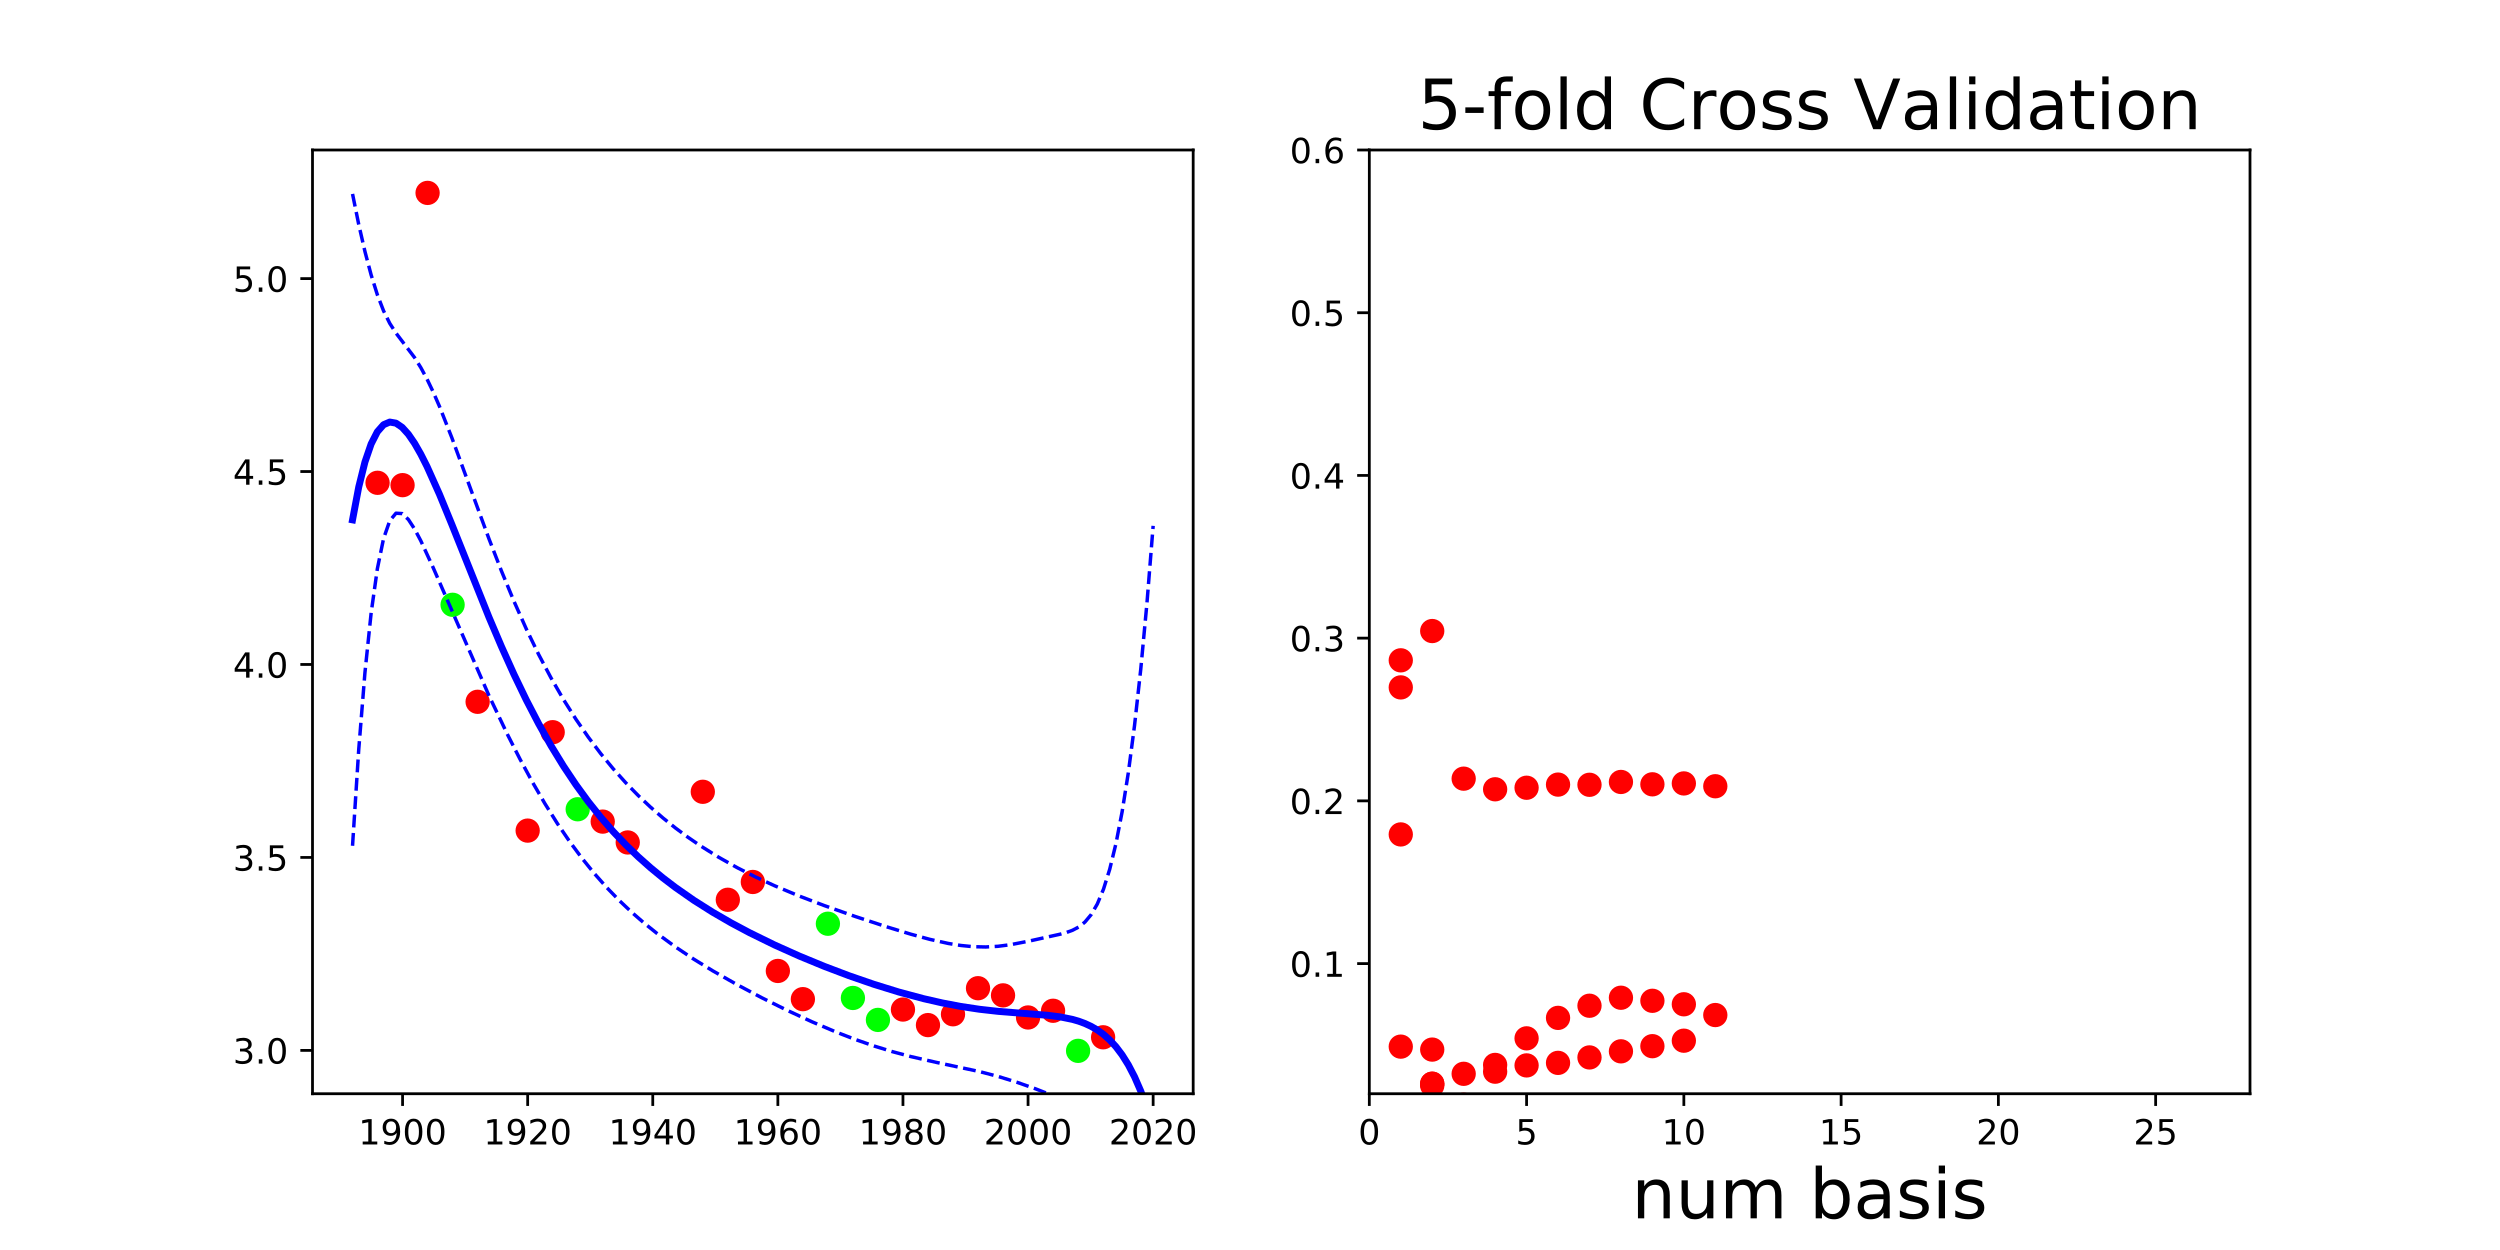 <?xml version="1.0" encoding="utf-8" standalone="no"?>
<!DOCTYPE svg PUBLIC "-//W3C//DTD SVG 1.1//EN"
  "http://www.w3.org/Graphics/SVG/1.1/DTD/svg11.dtd">
<!-- Created with matplotlib (http://matplotlib.org/) -->
<svg height="360pt" version="1.1" viewBox="0 0 720 360" width="720pt" xmlns="http://www.w3.org/2000/svg" xmlns:xlink="http://www.w3.org/1999/xlink">
 <defs>
  <style type="text/css">
*{stroke-linecap:butt;stroke-linejoin:round;}
  </style>
 </defs>
 <g id="figure_1">
  <g id="patch_1">
   <path d="M 0 360 
L 720 360 
L 720 0 
L 0 0 
z
" style="fill:none;"/>
  </g>
  <g id="axes_1">
   <g id="patch_2">
    <path d="M 90 315 
L 343.636 315 
L 343.636 43.2 
L 90 43.2 
z
" style="fill:none;"/>
   </g>
   <g id="matplotlib.axis_1">
    <g id="xtick_1">
     <g id="line2d_1">
      <defs>
       <path d="M 0 0 
L 0 3.5 
" id="m5410f0fa62" style="stroke:#000000;stroke-width:0.8;"/>
      </defs>
      <g>
       <use style="stroke:#000000;stroke-width:0.8;" x="115.94" xlink:href="#m5410f0fa62" y="315"/>
      </g>
     </g>
     <g id="text_1">
      <!-- 1900 -->
      <defs>
       <path d="M 12.406 8.297 
L 28.516 8.297 
L 28.516 63.922 
L 10.984 60.406 
L 10.984 69.391 
L 28.422 72.906 
L 38.281 72.906 
L 38.281 8.297 
L 54.391 8.297 
L 54.391 0 
L 12.406 0 
z
" id="DejaVuSans-31"/>
       <path d="M 10.984 1.516 
L 10.984 10.5 
Q 14.703 8.734 18.5 7.812 
Q 22.312 6.891 25.984 6.891 
Q 35.75 6.891 40.891 13.453 
Q 46.047 20.016 46.781 33.406 
Q 43.953 29.203 39.594 26.953 
Q 35.25 24.703 29.984 24.703 
Q 19.047 24.703 12.672 31.312 
Q 6.297 37.938 6.297 49.422 
Q 6.297 60.641 12.938 67.422 
Q 19.578 74.219 30.609 74.219 
Q 43.266 74.219 49.922 64.516 
Q 56.594 54.828 56.594 36.375 
Q 56.594 19.141 48.406 8.859 
Q 40.234 -1.422 26.422 -1.422 
Q 22.703 -1.422 18.891 -0.688 
Q 15.094 0.047 10.984 1.516 
z
M 30.609 32.422 
Q 37.25 32.422 41.125 36.953 
Q 45.016 41.5 45.016 49.422 
Q 45.016 57.281 41.125 61.844 
Q 37.25 66.406 30.609 66.406 
Q 23.969 66.406 20.094 61.844 
Q 16.219 57.281 16.219 49.422 
Q 16.219 41.5 20.094 36.953 
Q 23.969 32.422 30.609 32.422 
z
" id="DejaVuSans-39"/>
       <path d="M 31.781 66.406 
Q 24.172 66.406 20.328 58.906 
Q 16.5 51.422 16.5 36.375 
Q 16.5 21.391 20.328 13.891 
Q 24.172 6.391 31.781 6.391 
Q 39.453 6.391 43.281 13.891 
Q 47.125 21.391 47.125 36.375 
Q 47.125 51.422 43.281 58.906 
Q 39.453 66.406 31.781 66.406 
z
M 31.781 74.219 
Q 44.047 74.219 50.516 64.516 
Q 56.984 54.828 56.984 36.375 
Q 56.984 17.969 50.516 8.266 
Q 44.047 -1.422 31.781 -1.422 
Q 19.531 -1.422 13.062 8.266 
Q 6.594 17.969 6.594 36.375 
Q 6.594 54.828 13.062 64.516 
Q 19.531 74.219 31.781 74.219 
z
" id="DejaVuSans-30"/>
      </defs>
      <g transform="translate(103.215 329.598)scale(0.1 -0.1)">
       <use xlink:href="#DejaVuSans-31"/>
       <use x="63.623" xlink:href="#DejaVuSans-39"/>
       <use x="127.246" xlink:href="#DejaVuSans-30"/>
       <use x="190.869" xlink:href="#DejaVuSans-30"/>
      </g>
     </g>
    </g>
    <g id="xtick_2">
     <g id="line2d_2">
      <g>
       <use style="stroke:#000000;stroke-width:0.8;" x="151.968" xlink:href="#m5410f0fa62" y="315"/>
      </g>
     </g>
     <g id="text_2">
      <!-- 1920 -->
      <defs>
       <path d="M 19.188 8.297 
L 53.609 8.297 
L 53.609 0 
L 7.328 0 
L 7.328 8.297 
Q 12.938 14.109 22.625 23.891 
Q 32.328 33.688 34.812 36.531 
Q 39.547 41.844 41.422 45.531 
Q 43.312 49.219 43.312 52.781 
Q 43.312 58.594 39.234 62.25 
Q 35.156 65.922 28.609 65.922 
Q 23.969 65.922 18.812 64.312 
Q 13.672 62.703 7.812 59.422 
L 7.812 69.391 
Q 13.766 71.781 18.938 73 
Q 24.125 74.219 28.422 74.219 
Q 39.75 74.219 46.484 68.547 
Q 53.219 62.891 53.219 53.422 
Q 53.219 48.922 51.531 44.891 
Q 49.859 40.875 45.406 35.406 
Q 44.188 33.984 37.641 27.219 
Q 31.109 20.453 19.188 8.297 
z
" id="DejaVuSans-32"/>
      </defs>
      <g transform="translate(139.243 329.598)scale(0.1 -0.1)">
       <use xlink:href="#DejaVuSans-31"/>
       <use x="63.623" xlink:href="#DejaVuSans-39"/>
       <use x="127.246" xlink:href="#DejaVuSans-32"/>
       <use x="190.869" xlink:href="#DejaVuSans-30"/>
      </g>
     </g>
    </g>
    <g id="xtick_3">
     <g id="line2d_3">
      <g>
       <use style="stroke:#000000;stroke-width:0.8;" x="187.996" xlink:href="#m5410f0fa62" y="315"/>
      </g>
     </g>
     <g id="text_3">
      <!-- 1940 -->
      <defs>
       <path d="M 37.797 64.312 
L 12.891 25.391 
L 37.797 25.391 
z
M 35.203 72.906 
L 47.609 72.906 
L 47.609 25.391 
L 58.016 25.391 
L 58.016 17.188 
L 47.609 17.188 
L 47.609 0 
L 37.797 0 
L 37.797 17.188 
L 4.891 17.188 
L 4.891 26.703 
z
" id="DejaVuSans-34"/>
      </defs>
      <g transform="translate(175.271 329.598)scale(0.1 -0.1)">
       <use xlink:href="#DejaVuSans-31"/>
       <use x="63.623" xlink:href="#DejaVuSans-39"/>
       <use x="127.246" xlink:href="#DejaVuSans-34"/>
       <use x="190.869" xlink:href="#DejaVuSans-30"/>
      </g>
     </g>
    </g>
    <g id="xtick_4">
     <g id="line2d_4">
      <g>
       <use style="stroke:#000000;stroke-width:0.8;" x="224.024" xlink:href="#m5410f0fa62" y="315"/>
      </g>
     </g>
     <g id="text_4">
      <!-- 1960 -->
      <defs>
       <path d="M 33.016 40.375 
Q 26.375 40.375 22.484 35.828 
Q 18.609 31.297 18.609 23.391 
Q 18.609 15.531 22.484 10.953 
Q 26.375 6.391 33.016 6.391 
Q 39.656 6.391 43.531 10.953 
Q 47.406 15.531 47.406 23.391 
Q 47.406 31.297 43.531 35.828 
Q 39.656 40.375 33.016 40.375 
z
M 52.594 71.297 
L 52.594 62.312 
Q 48.875 64.062 45.094 64.984 
Q 41.312 65.922 37.594 65.922 
Q 27.828 65.922 22.672 59.328 
Q 17.531 52.734 16.797 39.406 
Q 19.672 43.656 24.016 45.922 
Q 28.375 48.188 33.594 48.188 
Q 44.578 48.188 50.953 41.516 
Q 57.328 34.859 57.328 23.391 
Q 57.328 12.156 50.688 5.359 
Q 44.047 -1.422 33.016 -1.422 
Q 20.359 -1.422 13.672 8.266 
Q 6.984 17.969 6.984 36.375 
Q 6.984 53.656 15.188 63.938 
Q 23.391 74.219 37.203 74.219 
Q 40.922 74.219 44.703 73.484 
Q 48.484 72.75 52.594 71.297 
z
" id="DejaVuSans-36"/>
      </defs>
      <g transform="translate(211.299 329.598)scale(0.1 -0.1)">
       <use xlink:href="#DejaVuSans-31"/>
       <use x="63.623" xlink:href="#DejaVuSans-39"/>
       <use x="127.246" xlink:href="#DejaVuSans-36"/>
       <use x="190.869" xlink:href="#DejaVuSans-30"/>
      </g>
     </g>
    </g>
    <g id="xtick_5">
     <g id="line2d_5">
      <g>
       <use style="stroke:#000000;stroke-width:0.8;" x="260.052" xlink:href="#m5410f0fa62" y="315"/>
      </g>
     </g>
     <g id="text_5">
      <!-- 1980 -->
      <defs>
       <path d="M 31.781 34.625 
Q 24.75 34.625 20.719 30.859 
Q 16.703 27.094 16.703 20.516 
Q 16.703 13.922 20.719 10.156 
Q 24.75 6.391 31.781 6.391 
Q 38.812 6.391 42.859 10.172 
Q 46.922 13.969 46.922 20.516 
Q 46.922 27.094 42.891 30.859 
Q 38.875 34.625 31.781 34.625 
z
M 21.922 38.812 
Q 15.578 40.375 12.031 44.719 
Q 8.5 49.078 8.5 55.328 
Q 8.5 64.062 14.719 69.141 
Q 20.953 74.219 31.781 74.219 
Q 42.672 74.219 48.875 69.141 
Q 55.078 64.062 55.078 55.328 
Q 55.078 49.078 51.531 44.719 
Q 48 40.375 41.703 38.812 
Q 48.828 37.156 52.797 32.312 
Q 56.781 27.484 56.781 20.516 
Q 56.781 9.906 50.312 4.234 
Q 43.844 -1.422 31.781 -1.422 
Q 19.734 -1.422 13.25 4.234 
Q 6.781 9.906 6.781 20.516 
Q 6.781 27.484 10.781 32.312 
Q 14.797 37.156 21.922 38.812 
z
M 18.312 54.391 
Q 18.312 48.734 21.844 45.562 
Q 25.391 42.391 31.781 42.391 
Q 38.141 42.391 41.719 45.562 
Q 45.312 48.734 45.312 54.391 
Q 45.312 60.062 41.719 63.234 
Q 38.141 66.406 31.781 66.406 
Q 25.391 66.406 21.844 63.234 
Q 18.312 60.062 18.312 54.391 
z
" id="DejaVuSans-38"/>
      </defs>
      <g transform="translate(247.327 329.598)scale(0.1 -0.1)">
       <use xlink:href="#DejaVuSans-31"/>
       <use x="63.623" xlink:href="#DejaVuSans-39"/>
       <use x="127.246" xlink:href="#DejaVuSans-38"/>
       <use x="190.869" xlink:href="#DejaVuSans-30"/>
      </g>
     </g>
    </g>
    <g id="xtick_6">
     <g id="line2d_6">
      <g>
       <use style="stroke:#000000;stroke-width:0.8;" x="296.08" xlink:href="#m5410f0fa62" y="315"/>
      </g>
     </g>
     <g id="text_6">
      <!-- 2000 -->
      <g transform="translate(283.355 329.598)scale(0.1 -0.1)">
       <use xlink:href="#DejaVuSans-32"/>
       <use x="63.623" xlink:href="#DejaVuSans-30"/>
       <use x="127.246" xlink:href="#DejaVuSans-30"/>
       <use x="190.869" xlink:href="#DejaVuSans-30"/>
      </g>
     </g>
    </g>
    <g id="xtick_7">
     <g id="line2d_7">
      <g>
       <use style="stroke:#000000;stroke-width:0.8;" x="332.107" xlink:href="#m5410f0fa62" y="315"/>
      </g>
     </g>
     <g id="text_7">
      <!-- 2020 -->
      <g transform="translate(319.382 329.598)scale(0.1 -0.1)">
       <use xlink:href="#DejaVuSans-32"/>
       <use x="63.623" xlink:href="#DejaVuSans-30"/>
       <use x="127.246" xlink:href="#DejaVuSans-32"/>
       <use x="190.869" xlink:href="#DejaVuSans-30"/>
      </g>
     </g>
    </g>
   </g>
   <g id="matplotlib.axis_2">
    <g id="ytick_1">
     <g id="line2d_8">
      <defs>
       <path d="M 0 0 
L -3.5 0 
" id="m8200436d88" style="stroke:#000000;stroke-width:0.8;"/>
      </defs>
      <g>
       <use style="stroke:#000000;stroke-width:0.8;" x="90" xlink:href="#m8200436d88" y="302.509"/>
      </g>
     </g>
     <g id="text_8">
      <!-- 3.0 -->
      <defs>
       <path d="M 40.578 39.312 
Q 47.656 37.797 51.625 33 
Q 55.609 28.219 55.609 21.188 
Q 55.609 10.406 48.188 4.484 
Q 40.766 -1.422 27.094 -1.422 
Q 22.516 -1.422 17.656 -0.516 
Q 12.797 0.391 7.625 2.203 
L 7.625 11.719 
Q 11.719 9.328 16.594 8.109 
Q 21.484 6.891 26.812 6.891 
Q 36.078 6.891 40.938 10.547 
Q 45.797 14.203 45.797 21.188 
Q 45.797 27.641 41.281 31.266 
Q 36.766 34.906 28.719 34.906 
L 20.219 34.906 
L 20.219 43.016 
L 29.109 43.016 
Q 36.375 43.016 40.234 45.922 
Q 44.094 48.828 44.094 54.297 
Q 44.094 59.906 40.109 62.906 
Q 36.141 65.922 28.719 65.922 
Q 24.656 65.922 20.016 65.031 
Q 15.375 64.156 9.812 62.312 
L 9.812 71.094 
Q 15.438 72.656 20.344 73.438 
Q 25.25 74.219 29.594 74.219 
Q 40.828 74.219 47.359 69.109 
Q 53.906 64.016 53.906 55.328 
Q 53.906 49.266 50.438 45.094 
Q 46.969 40.922 40.578 39.312 
z
" id="DejaVuSans-33"/>
       <path d="M 10.688 12.406 
L 21 12.406 
L 21 0 
L 10.688 0 
z
" id="DejaVuSans-2e"/>
      </defs>
      <g transform="translate(67.097 306.309)scale(0.1 -0.1)">
       <use xlink:href="#DejaVuSans-33"/>
       <use x="63.623" xlink:href="#DejaVuSans-2e"/>
       <use x="95.41" xlink:href="#DejaVuSans-30"/>
      </g>
     </g>
    </g>
    <g id="ytick_2">
     <g id="line2d_9">
      <g>
       <use style="stroke:#000000;stroke-width:0.8;" x="90" xlink:href="#m8200436d88" y="246.941"/>
      </g>
     </g>
     <g id="text_9">
      <!-- 3.5 -->
      <defs>
       <path d="M 10.797 72.906 
L 49.516 72.906 
L 49.516 64.594 
L 19.828 64.594 
L 19.828 46.734 
Q 21.969 47.469 24.109 47.828 
Q 26.266 48.188 28.422 48.188 
Q 40.625 48.188 47.75 41.5 
Q 54.891 34.812 54.891 23.391 
Q 54.891 11.625 47.562 5.094 
Q 40.234 -1.422 26.906 -1.422 
Q 22.312 -1.422 17.547 -0.641 
Q 12.797 0.141 7.719 1.703 
L 7.719 11.625 
Q 12.109 9.234 16.797 8.062 
Q 21.484 6.891 26.703 6.891 
Q 35.156 6.891 40.078 11.328 
Q 45.016 15.766 45.016 23.391 
Q 45.016 31 40.078 35.438 
Q 35.156 39.891 26.703 39.891 
Q 22.75 39.891 18.812 39.016 
Q 14.891 38.141 10.797 36.281 
z
" id="DejaVuSans-35"/>
      </defs>
      <g transform="translate(67.097 250.74)scale(0.1 -0.1)">
       <use xlink:href="#DejaVuSans-33"/>
       <use x="63.623" xlink:href="#DejaVuSans-2e"/>
       <use x="95.41" xlink:href="#DejaVuSans-35"/>
      </g>
     </g>
    </g>
    <g id="ytick_3">
     <g id="line2d_10">
      <g>
       <use style="stroke:#000000;stroke-width:0.8;" x="90" xlink:href="#m8200436d88" y="191.373"/>
      </g>
     </g>
     <g id="text_10">
      <!-- 4.0 -->
      <g transform="translate(67.097 195.172)scale(0.1 -0.1)">
       <use xlink:href="#DejaVuSans-34"/>
       <use x="63.623" xlink:href="#DejaVuSans-2e"/>
       <use x="95.41" xlink:href="#DejaVuSans-30"/>
      </g>
     </g>
    </g>
    <g id="ytick_4">
     <g id="line2d_11">
      <g>
       <use style="stroke:#000000;stroke-width:0.8;" x="90" xlink:href="#m8200436d88" y="135.804"/>
      </g>
     </g>
     <g id="text_11">
      <!-- 4.5 -->
      <g transform="translate(67.097 139.604)scale(0.1 -0.1)">
       <use xlink:href="#DejaVuSans-34"/>
       <use x="63.623" xlink:href="#DejaVuSans-2e"/>
       <use x="95.41" xlink:href="#DejaVuSans-35"/>
      </g>
     </g>
    </g>
    <g id="ytick_5">
     <g id="line2d_12">
      <g>
       <use style="stroke:#000000;stroke-width:0.8;" x="90" xlink:href="#m8200436d88" y="80.236"/>
      </g>
     </g>
     <g id="text_12">
      <!-- 5.0 -->
      <g transform="translate(67.097 84.035)scale(0.1 -0.1)">
       <use xlink:href="#DejaVuSans-35"/>
       <use x="63.623" xlink:href="#DejaVuSans-2e"/>
       <use x="95.41" xlink:href="#DejaVuSans-30"/>
      </g>
     </g>
    </g>
   </g>
   <g id="line2d_13">
    <defs>
     <path d="M 0 3 
C 0.796 3 1.559 2.684 2.121 2.121 
C 2.684 1.559 3 0.796 3 0 
C 3 -0.796 2.684 -1.559 2.121 -2.121 
C 1.559 -2.684 0.796 -3 0 -3 
C -0.796 -3 -1.559 -2.684 -2.121 -2.121 
C -2.684 -1.559 -3 -0.796 -3 0 
C -3 0.796 -2.684 1.559 -2.121 2.121 
C -1.559 2.684 -0.796 3 0 3 
z
" id="m5084a8c7c2" style="stroke:#ff0000;"/>
    </defs>
    <g clip-path="url(#p4ffc32f223)">
     <use style="fill:#ff0000;stroke:#ff0000;" x="216.818" xlink:href="#m5084a8c7c2" y="254.006"/>
     <use style="fill:#ff0000;stroke:#ff0000;" x="173.585" xlink:href="#m5084a8c7c2" y="236.623"/>
     <use style="fill:#ff0000;stroke:#ff0000;" x="159.174" xlink:href="#m5084a8c7c2" y="210.872"/>
     <use style="fill:#ff0000;stroke:#ff0000;" x="209.613" xlink:href="#m5084a8c7c2" y="259.134"/>
     <use style="fill:#ff0000;stroke:#ff0000;" x="281.668" xlink:href="#m5084a8c7c2" y="284.603"/>
     <use style="fill:#ff0000;stroke:#ff0000;" x="288.874" xlink:href="#m5084a8c7c2" y="286.667"/>
     <use style="fill:#ff0000;stroke:#ff0000;" x="296.08" xlink:href="#m5084a8c7c2" y="293.032"/>
     <use style="fill:#ff0000;stroke:#ff0000;" x="267.257" xlink:href="#m5084a8c7c2" y="295.227"/>
     <use style="fill:#ff0000;stroke:#ff0000;" x="108.735" xlink:href="#m5084a8c7c2" y="139.046"/>
     <use style="fill:#ff0000;stroke:#ff0000;" x="180.79" xlink:href="#m5084a8c7c2" y="242.628"/>
     <use style="fill:#ff0000;stroke:#ff0000;" x="260.052" xlink:href="#m5084a8c7c2" y="290.749"/>
     <use style="fill:#ff0000;stroke:#ff0000;" x="303.285" xlink:href="#m5084a8c7c2" y="291.1"/>
     <use style="fill:#ff0000;stroke:#ff0000;" x="274.463" xlink:href="#m5084a8c7c2" y="292.11"/>
     <use style="fill:#ff0000;stroke:#ff0000;" x="151.968" xlink:href="#m5084a8c7c2" y="239.216"/>
     <use style="fill:#ff0000;stroke:#ff0000;" x="317.696" xlink:href="#m5084a8c7c2" y="298.739"/>
     <use style="fill:#ff0000;stroke:#ff0000;" x="123.146" xlink:href="#m5084a8c7c2" y="55.555"/>
     <use style="fill:#ff0000;stroke:#ff0000;" x="115.94" xlink:href="#m5084a8c7c2" y="139.724"/>
     <use style="fill:#ff0000;stroke:#ff0000;" x="224.024" xlink:href="#m5084a8c7c2" y="279.634"/>
     <use style="fill:#ff0000;stroke:#ff0000;" x="137.557" xlink:href="#m5084a8c7c2" y="202.118"/>
     <use style="fill:#ff0000;stroke:#ff0000;" x="202.407" xlink:href="#m5084a8c7c2" y="228.036"/>
     <use style="fill:#ff0000;stroke:#ff0000;" x="231.229" xlink:href="#m5084a8c7c2" y="287.755"/>
    </g>
   </g>
   <g id="line2d_14">
    <defs>
     <path d="M 0 3 
C 0.796 3 1.559 2.684 2.121 2.121 
C 2.684 1.559 3 0.796 3 0 
C 3 -0.796 2.684 -1.559 2.121 -2.121 
C 1.559 -2.684 0.796 -3 0 -3 
C -0.796 -3 -1.559 -2.684 -2.121 -2.121 
C -2.684 -1.559 -3 -0.796 -3 0 
C -3 0.796 -2.684 1.559 -2.121 2.121 
C -1.559 2.684 -0.796 3 0 3 
z
" id="m849b17f2b6" style="stroke:#00ff00;"/>
    </defs>
    <g clip-path="url(#p4ffc32f223)">
     <use style="fill:#00ff00;stroke:#00ff00;" x="252.846" xlink:href="#m849b17f2b6" y="293.734"/>
     <use style="fill:#00ff00;stroke:#00ff00;" x="245.64" xlink:href="#m849b17f2b6" y="287.413"/>
     <use style="fill:#00ff00;stroke:#00ff00;" x="130.351" xlink:href="#m849b17f2b6" y="174.182"/>
     <use style="fill:#00ff00;stroke:#00ff00;" x="166.379" xlink:href="#m849b17f2b6" y="233.067"/>
     <use style="fill:#00ff00;stroke:#00ff00;" x="310.491" xlink:href="#m849b17f2b6" y="302.645"/>
     <use style="fill:#00ff00;stroke:#00ff00;" x="238.435" xlink:href="#m849b17f2b6" y="266.035"/>
    </g>
   </g>
   <g id="line2d_15">
    <path clip-path="url(#p4ffc32f223)" d="M 101.529 149.719 
L 103.316 140.256 
L 105.104 133.064 
L 106.891 127.848 
L 108.679 124.345 
L 110.466 122.316 
L 112.254 121.552 
L 114.041 121.864 
L 115.828 123.085 
L 117.616 125.067 
L 119.403 127.678 
L 121.191 130.804 
L 122.978 134.344 
L 126.553 142.32 
L 130.128 151.03 
L 140.852 177.829 
L 144.427 186.233 
L 148.002 194.171 
L 151.577 201.593 
L 155.152 208.478 
L 158.727 214.831 
L 162.302 220.668 
L 165.876 226.017 
L 169.451 230.913 
L 173.026 235.392 
L 176.601 239.492 
L 180.176 243.251 
L 183.751 246.704 
L 187.326 249.884 
L 190.9 252.823 
L 194.475 255.549 
L 199.838 259.292 
L 205.2 262.684 
L 210.562 265.786 
L 215.924 268.646 
L 223.074 272.149 
L 230.224 275.354 
L 237.374 278.303 
L 244.523 281.013 
L 251.673 283.482 
L 258.823 285.693 
L 265.973 287.612 
L 271.335 288.835 
L 276.697 289.855 
L 282.059 290.664 
L 287.422 291.269 
L 294.571 291.84 
L 301.721 292.403 
L 305.296 292.857 
L 308.871 293.584 
L 310.658 294.102 
L 312.446 294.76 
L 314.233 295.59 
L 316.021 296.627 
L 317.808 297.916 
L 319.595 299.505 
L 321.383 301.451 
L 323.17 303.817 
L 324.958 306.677 
L 326.745 310.113 
L 328.533 314.22 
L 330.32 319.102 
L 332.107 324.879 
L 332.107 324.879 
" style="fill:none;stroke:#0000ff;stroke-linecap:square;stroke-width:2;"/>
   </g>
   <g id="line2d_16">
    <path clip-path="url(#p4ffc32f223)" d="M 101.529 55.852 
L 103.316 64.657 
L 105.104 72.436 
L 106.891 79.191 
L 108.679 84.894 
L 110.466 89.524 
L 112.254 93.132 
L 114.041 95.924 
L 119.403 102.995 
L 121.191 105.862 
L 122.978 109.17 
L 124.766 112.904 
L 126.553 117.01 
L 130.128 126.06 
L 135.49 140.682 
L 140.852 155.253 
L 144.427 164.471 
L 148.002 173.122 
L 151.577 181.145 
L 155.152 188.53 
L 158.727 195.299 
L 162.302 201.491 
L 165.876 207.151 
L 169.451 212.328 
L 173.026 217.066 
L 176.601 221.408 
L 180.176 225.395 
L 183.751 229.059 
L 187.326 232.433 
L 190.9 235.544 
L 194.475 238.417 
L 198.05 241.073 
L 201.625 243.533 
L 206.987 246.893 
L 212.35 249.906 
L 217.712 252.623 
L 223.074 255.093 
L 230.224 258.077 
L 237.374 260.798 
L 246.311 263.945 
L 255.248 266.888 
L 262.398 269.068 
L 267.76 270.525 
L 273.122 271.716 
L 276.697 272.294 
L 280.272 272.645 
L 283.847 272.73 
L 287.422 272.534 
L 290.997 272.075 
L 296.359 271.035 
L 305.296 269.055 
L 307.083 268.569 
L 308.871 267.924 
L 310.658 266.984 
L 312.446 265.564 
L 314.233 263.436 
L 316.021 260.354 
L 317.808 256.07 
L 319.595 250.358 
L 321.383 243.003 
L 323.17 233.798 
L 324.958 222.525 
L 326.745 208.942 
L 328.533 192.779 
L 330.32 173.729 
L 332.107 151.443 
L 332.107 151.443 
" style="fill:none;stroke:#0000ff;stroke-dasharray:3.7,1.6;stroke-dashoffset:0;"/>
   </g>
   <g id="line2d_17">
    <path clip-path="url(#p4ffc32f223)" d="M 101.529 243.586 
L 103.316 215.856 
L 105.104 193.693 
L 106.891 176.506 
L 108.679 163.795 
L 110.466 155.109 
L 112.254 149.973 
L 114.041 147.804 
L 115.828 147.914 
L 117.616 149.619 
L 119.403 152.362 
L 121.191 155.746 
L 124.766 163.512 
L 140.852 200.405 
L 146.215 211.656 
L 149.79 218.683 
L 153.364 225.29 
L 156.939 231.452 
L 160.514 237.16 
L 164.089 242.418 
L 167.664 247.242 
L 171.239 251.656 
L 174.814 255.69 
L 178.388 259.38 
L 181.963 262.761 
L 185.538 265.871 
L 189.113 268.744 
L 194.475 272.681 
L 199.838 276.257 
L 205.2 279.554 
L 212.35 283.622 
L 219.499 287.404 
L 226.649 290.947 
L 233.799 294.253 
L 240.948 297.29 
L 246.311 299.361 
L 251.673 301.23 
L 257.035 302.881 
L 262.398 304.314 
L 269.547 305.941 
L 282.059 308.606 
L 287.422 310.004 
L 292.784 311.663 
L 298.146 313.545 
L 301.721 314.947 
L 303.509 315.741 
L 305.296 316.659 
L 307.083 317.784 
L 308.871 319.244 
L 310.658 321.221 
L 312.446 323.957 
L 314.233 327.743 
L 316.021 332.901 
L 317.808 339.762 
L 319.595 348.653 
L 321.524 361 
L 321.524 361 
" style="fill:none;stroke:#0000ff;stroke-dasharray:3.7,1.6;stroke-dashoffset:0;"/>
   </g>
   <g id="patch_3">
    <path d="M 90 315 
L 90 43.2 
" style="fill:none;stroke:#000000;stroke-linecap:square;stroke-linejoin:miter;stroke-width:0.8;"/>
   </g>
   <g id="patch_4">
    <path d="M 343.636 315 
L 343.636 43.2 
" style="fill:none;stroke:#000000;stroke-linecap:square;stroke-linejoin:miter;stroke-width:0.8;"/>
   </g>
   <g id="patch_5">
    <path d="M 90 315 
L 343.636 315 
" style="fill:none;stroke:#000000;stroke-linecap:square;stroke-linejoin:miter;stroke-width:0.8;"/>
   </g>
   <g id="patch_6">
    <path d="M 90 43.2 
L 343.636 43.2 
" style="fill:none;stroke:#000000;stroke-linecap:square;stroke-linejoin:miter;stroke-width:0.8;"/>
   </g>
  </g>
  <g id="axes_2">
   <g id="patch_7">
    <path d="M 394.364 315 
L 648 315 
L 648 43.2 
L 394.364 43.2 
z
" style="fill:none;"/>
   </g>
   <g id="matplotlib.axis_3">
    <g id="xtick_8">
     <g id="line2d_18">
      <g>
       <use style="stroke:#000000;stroke-width:0.8;" x="394.364" xlink:href="#m5410f0fa62" y="315"/>
      </g>
     </g>
     <g id="text_13">
      <!-- 0 -->
      <g transform="translate(391.182 329.598)scale(0.1 -0.1)">
       <use xlink:href="#DejaVuSans-30"/>
      </g>
     </g>
    </g>
    <g id="xtick_9">
     <g id="line2d_19">
      <g>
       <use style="stroke:#000000;stroke-width:0.8;" x="439.656" xlink:href="#m5410f0fa62" y="315"/>
      </g>
     </g>
     <g id="text_14">
      <!-- 5 -->
      <g transform="translate(436.475 329.598)scale(0.1 -0.1)">
       <use xlink:href="#DejaVuSans-35"/>
      </g>
     </g>
    </g>
    <g id="xtick_10">
     <g id="line2d_20">
      <g>
       <use style="stroke:#000000;stroke-width:0.8;" x="484.948" xlink:href="#m5410f0fa62" y="315"/>
      </g>
     </g>
     <g id="text_15">
      <!-- 10 -->
      <g transform="translate(478.586 329.598)scale(0.1 -0.1)">
       <use xlink:href="#DejaVuSans-31"/>
       <use x="63.623" xlink:href="#DejaVuSans-30"/>
      </g>
     </g>
    </g>
    <g id="xtick_11">
     <g id="line2d_21">
      <g>
       <use style="stroke:#000000;stroke-width:0.8;" x="530.24" xlink:href="#m5410f0fa62" y="315"/>
      </g>
     </g>
     <g id="text_16">
      <!-- 15 -->
      <g transform="translate(523.878 329.598)scale(0.1 -0.1)">
       <use xlink:href="#DejaVuSans-31"/>
       <use x="63.623" xlink:href="#DejaVuSans-35"/>
      </g>
     </g>
    </g>
    <g id="xtick_12">
     <g id="line2d_22">
      <g>
       <use style="stroke:#000000;stroke-width:0.8;" x="575.532" xlink:href="#m5410f0fa62" y="315"/>
      </g>
     </g>
     <g id="text_17">
      <!-- 20 -->
      <g transform="translate(569.17 329.598)scale(0.1 -0.1)">
       <use xlink:href="#DejaVuSans-32"/>
       <use x="63.623" xlink:href="#DejaVuSans-30"/>
      </g>
     </g>
    </g>
    <g id="xtick_13">
     <g id="line2d_23">
      <g>
       <use style="stroke:#000000;stroke-width:0.8;" x="620.825" xlink:href="#m5410f0fa62" y="315"/>
      </g>
     </g>
     <g id="text_18">
      <!-- 25 -->
      <g transform="translate(614.462 329.598)scale(0.1 -0.1)">
       <use xlink:href="#DejaVuSans-32"/>
       <use x="63.623" xlink:href="#DejaVuSans-35"/>
      </g>
     </g>
    </g>
    <g id="text_19">
     <!-- num basis -->
     <defs>
      <path d="M 54.891 33.016 
L 54.891 0 
L 45.906 0 
L 45.906 32.719 
Q 45.906 40.484 42.875 44.328 
Q 39.844 48.188 33.797 48.188 
Q 26.516 48.188 22.312 43.547 
Q 18.109 38.922 18.109 30.906 
L 18.109 0 
L 9.078 0 
L 9.078 54.688 
L 18.109 54.688 
L 18.109 46.188 
Q 21.344 51.125 25.703 53.562 
Q 30.078 56 35.797 56 
Q 45.219 56 50.047 50.172 
Q 54.891 44.344 54.891 33.016 
z
" id="DejaVuSans-6e"/>
      <path d="M 8.5 21.578 
L 8.5 54.688 
L 17.484 54.688 
L 17.484 21.922 
Q 17.484 14.156 20.5 10.266 
Q 23.531 6.391 29.594 6.391 
Q 36.859 6.391 41.078 11.031 
Q 45.312 15.672 45.312 23.688 
L 45.312 54.688 
L 54.297 54.688 
L 54.297 0 
L 45.312 0 
L 45.312 8.406 
Q 42.047 3.422 37.719 1 
Q 33.406 -1.422 27.688 -1.422 
Q 18.266 -1.422 13.375 4.438 
Q 8.5 10.297 8.5 21.578 
z
M 31.109 56 
z
" id="DejaVuSans-75"/>
      <path d="M 52 44.188 
Q 55.375 50.25 60.062 53.125 
Q 64.75 56 71.094 56 
Q 79.641 56 84.281 50.016 
Q 88.922 44.047 88.922 33.016 
L 88.922 0 
L 79.891 0 
L 79.891 32.719 
Q 79.891 40.578 77.094 44.375 
Q 74.312 48.188 68.609 48.188 
Q 61.625 48.188 57.562 43.547 
Q 53.516 38.922 53.516 30.906 
L 53.516 0 
L 44.484 0 
L 44.484 32.719 
Q 44.484 40.625 41.703 44.406 
Q 38.922 48.188 33.109 48.188 
Q 26.219 48.188 22.156 43.531 
Q 18.109 38.875 18.109 30.906 
L 18.109 0 
L 9.078 0 
L 9.078 54.688 
L 18.109 54.688 
L 18.109 46.188 
Q 21.188 51.219 25.484 53.609 
Q 29.781 56 35.688 56 
Q 41.656 56 45.828 52.969 
Q 50 49.953 52 44.188 
z
" id="DejaVuSans-6d"/>
      <path id="DejaVuSans-20"/>
      <path d="M 48.688 27.297 
Q 48.688 37.203 44.609 42.844 
Q 40.531 48.484 33.406 48.484 
Q 26.266 48.484 22.188 42.844 
Q 18.109 37.203 18.109 27.297 
Q 18.109 17.391 22.188 11.75 
Q 26.266 6.109 33.406 6.109 
Q 40.531 6.109 44.609 11.75 
Q 48.688 17.391 48.688 27.297 
z
M 18.109 46.391 
Q 20.953 51.266 25.266 53.625 
Q 29.594 56 35.594 56 
Q 45.562 56 51.781 48.094 
Q 58.016 40.188 58.016 27.297 
Q 58.016 14.406 51.781 6.484 
Q 45.562 -1.422 35.594 -1.422 
Q 29.594 -1.422 25.266 0.953 
Q 20.953 3.328 18.109 8.203 
L 18.109 0 
L 9.078 0 
L 9.078 75.984 
L 18.109 75.984 
z
" id="DejaVuSans-62"/>
      <path d="M 34.281 27.484 
Q 23.391 27.484 19.188 25 
Q 14.984 22.516 14.984 16.5 
Q 14.984 11.719 18.141 8.906 
Q 21.297 6.109 26.703 6.109 
Q 34.188 6.109 38.703 11.406 
Q 43.219 16.703 43.219 25.484 
L 43.219 27.484 
z
M 52.203 31.203 
L 52.203 0 
L 43.219 0 
L 43.219 8.297 
Q 40.141 3.328 35.547 0.953 
Q 30.953 -1.422 24.312 -1.422 
Q 15.922 -1.422 10.953 3.297 
Q 6 8.016 6 15.922 
Q 6 25.141 12.172 29.828 
Q 18.359 34.516 30.609 34.516 
L 43.219 34.516 
L 43.219 35.406 
Q 43.219 41.609 39.141 45 
Q 35.062 48.391 27.688 48.391 
Q 23 48.391 18.547 47.266 
Q 14.109 46.141 10.016 43.891 
L 10.016 52.203 
Q 14.938 54.109 19.578 55.047 
Q 24.219 56 28.609 56 
Q 40.484 56 46.344 49.844 
Q 52.203 43.703 52.203 31.203 
z
" id="DejaVuSans-61"/>
      <path d="M 44.281 53.078 
L 44.281 44.578 
Q 40.484 46.531 36.375 47.5 
Q 32.281 48.484 27.875 48.484 
Q 21.188 48.484 17.844 46.438 
Q 14.5 44.391 14.5 40.281 
Q 14.5 37.156 16.891 35.375 
Q 19.281 33.594 26.516 31.984 
L 29.594 31.297 
Q 39.156 29.25 43.188 25.516 
Q 47.219 21.781 47.219 15.094 
Q 47.219 7.469 41.188 3.016 
Q 35.156 -1.422 24.609 -1.422 
Q 20.219 -1.422 15.453 -0.562 
Q 10.688 0.297 5.422 2 
L 5.422 11.281 
Q 10.406 8.688 15.234 7.391 
Q 20.062 6.109 24.812 6.109 
Q 31.156 6.109 34.562 8.281 
Q 37.984 10.453 37.984 14.406 
Q 37.984 18.062 35.516 20.016 
Q 33.062 21.969 24.703 23.781 
L 21.578 24.516 
Q 13.234 26.266 9.516 29.906 
Q 5.812 33.547 5.812 39.891 
Q 5.812 47.609 11.281 51.797 
Q 16.75 56 26.812 56 
Q 31.781 56 36.172 55.266 
Q 40.578 54.547 44.281 53.078 
z
" id="DejaVuSans-73"/>
      <path d="M 9.422 54.688 
L 18.406 54.688 
L 18.406 0 
L 9.422 0 
z
M 9.422 75.984 
L 18.406 75.984 
L 18.406 64.594 
L 9.422 64.594 
z
" id="DejaVuSans-69"/>
     </defs>
     <g transform="translate(469.915 350.875)scale(0.2 -0.2)">
      <use xlink:href="#DejaVuSans-6e"/>
      <use x="63.379" xlink:href="#DejaVuSans-75"/>
      <use x="126.758" xlink:href="#DejaVuSans-6d"/>
      <use x="224.17" xlink:href="#DejaVuSans-20"/>
      <use x="255.957" xlink:href="#DejaVuSans-62"/>
      <use x="319.434" xlink:href="#DejaVuSans-61"/>
      <use x="380.713" xlink:href="#DejaVuSans-73"/>
      <use x="432.812" xlink:href="#DejaVuSans-69"/>
      <use x="460.596" xlink:href="#DejaVuSans-73"/>
     </g>
    </g>
   </g>
   <g id="matplotlib.axis_4">
    <g id="ytick_6">
     <g id="line2d_24">
      <g>
       <use style="stroke:#000000;stroke-width:0.8;" x="394.364" xlink:href="#m8200436d88" y="277.51"/>
      </g>
     </g>
     <g id="text_20">
      <!-- 0.1 -->
      <g transform="translate(371.461 281.31)scale(0.1 -0.1)">
       <use xlink:href="#DejaVuSans-30"/>
       <use x="63.623" xlink:href="#DejaVuSans-2e"/>
       <use x="95.41" xlink:href="#DejaVuSans-31"/>
      </g>
     </g>
    </g>
    <g id="ytick_7">
     <g id="line2d_25">
      <g>
       <use style="stroke:#000000;stroke-width:0.8;" x="394.364" xlink:href="#m8200436d88" y="230.648"/>
      </g>
     </g>
     <g id="text_21">
      <!-- 0.2 -->
      <g transform="translate(371.461 234.447)scale(0.1 -0.1)">
       <use xlink:href="#DejaVuSans-30"/>
       <use x="63.623" xlink:href="#DejaVuSans-2e"/>
       <use x="95.41" xlink:href="#DejaVuSans-32"/>
      </g>
     </g>
    </g>
    <g id="ytick_8">
     <g id="line2d_26">
      <g>
       <use style="stroke:#000000;stroke-width:0.8;" x="394.364" xlink:href="#m8200436d88" y="183.786"/>
      </g>
     </g>
     <g id="text_22">
      <!-- 0.3 -->
      <g transform="translate(371.461 187.585)scale(0.1 -0.1)">
       <use xlink:href="#DejaVuSans-30"/>
       <use x="63.623" xlink:href="#DejaVuSans-2e"/>
       <use x="95.41" xlink:href="#DejaVuSans-33"/>
      </g>
     </g>
    </g>
    <g id="ytick_9">
     <g id="line2d_27">
      <g>
       <use style="stroke:#000000;stroke-width:0.8;" x="394.364" xlink:href="#m8200436d88" y="136.924"/>
      </g>
     </g>
     <g id="text_23">
      <!-- 0.4 -->
      <g transform="translate(371.461 140.723)scale(0.1 -0.1)">
       <use xlink:href="#DejaVuSans-30"/>
       <use x="63.623" xlink:href="#DejaVuSans-2e"/>
       <use x="95.41" xlink:href="#DejaVuSans-34"/>
      </g>
     </g>
    </g>
    <g id="ytick_10">
     <g id="line2d_28">
      <g>
       <use style="stroke:#000000;stroke-width:0.8;" x="394.364" xlink:href="#m8200436d88" y="90.062"/>
      </g>
     </g>
     <g id="text_24">
      <!-- 0.5 -->
      <g transform="translate(371.461 93.861)scale(0.1 -0.1)">
       <use xlink:href="#DejaVuSans-30"/>
       <use x="63.623" xlink:href="#DejaVuSans-2e"/>
       <use x="95.41" xlink:href="#DejaVuSans-35"/>
      </g>
     </g>
    </g>
    <g id="ytick_11">
     <g id="line2d_29">
      <g>
       <use style="stroke:#000000;stroke-width:0.8;" x="394.364" xlink:href="#m8200436d88" y="43.2"/>
      </g>
     </g>
     <g id="text_25">
      <!-- 0.6 -->
      <g transform="translate(371.461 46.999)scale(0.1 -0.1)">
       <use xlink:href="#DejaVuSans-30"/>
       <use x="63.623" xlink:href="#DejaVuSans-2e"/>
       <use x="95.41" xlink:href="#DejaVuSans-36"/>
      </g>
     </g>
    </g>
   </g>
   <g id="line2d_30">
    <g clip-path="url(#pcdfd4487ae)">
     <use style="fill:#ff0000;stroke:#ff0000;" x="403.422" xlink:href="#m5084a8c7c2" y="301.431"/>
    </g>
   </g>
   <g id="line2d_31">
    <g clip-path="url(#pcdfd4487ae)">
     <use style="fill:#ff0000;stroke:#ff0000;" x="403.422" xlink:href="#m5084a8c7c2" y="197.972"/>
    </g>
   </g>
   <g id="line2d_32">
    <g clip-path="url(#pcdfd4487ae)"/>
   </g>
   <g id="line2d_33">
    <g clip-path="url(#pcdfd4487ae)">
     <use style="fill:#ff0000;stroke:#ff0000;" x="403.422" xlink:href="#m5084a8c7c2" y="240.317"/>
    </g>
   </g>
   <g id="line2d_34">
    <g clip-path="url(#pcdfd4487ae)">
     <use style="fill:#ff0000;stroke:#ff0000;" x="403.422" xlink:href="#m5084a8c7c2" y="190.174"/>
    </g>
   </g>
   <g id="line2d_35">
    <g clip-path="url(#pcdfd4487ae)">
     <use style="fill:#ff0000;stroke:#ff0000;" x="412.481" xlink:href="#m5084a8c7c2" y="312.115"/>
    </g>
   </g>
   <g id="line2d_36">
    <g clip-path="url(#pcdfd4487ae)">
     <use style="fill:#ff0000;stroke:#ff0000;" x="412.481" xlink:href="#m5084a8c7c2" y="312.635"/>
    </g>
   </g>
   <g id="line2d_37">
    <g clip-path="url(#pcdfd4487ae)">
     <use style="fill:#ff0000;stroke:#ff0000;" x="412.481" xlink:href="#m5084a8c7c2" y="181.74"/>
    </g>
   </g>
   <g id="line2d_38">
    <g clip-path="url(#pcdfd4487ae)">
     <use style="fill:#ff0000;stroke:#ff0000;" x="412.481" xlink:href="#m5084a8c7c2" y="312.115"/>
    </g>
   </g>
   <g id="line2d_39">
    <g clip-path="url(#pcdfd4487ae)">
     <use style="fill:#ff0000;stroke:#ff0000;" x="412.481" xlink:href="#m5084a8c7c2" y="302.283"/>
    </g>
   </g>
   <g id="line2d_40">
    <g clip-path="url(#pcdfd4487ae)">
     <use style="fill:#ff0000;stroke:#ff0000;" x="421.539" xlink:href="#m5084a8c7c2" y="320.001"/>
    </g>
   </g>
   <g id="line2d_41">
    <g clip-path="url(#pcdfd4487ae)">
     <use style="fill:#ff0000;stroke:#ff0000;" x="421.539" xlink:href="#m5084a8c7c2" y="320.329"/>
    </g>
   </g>
   <g id="line2d_42">
    <g clip-path="url(#pcdfd4487ae)">
     <use style="fill:#ff0000;stroke:#ff0000;" x="421.539" xlink:href="#m5084a8c7c2" y="224.255"/>
    </g>
   </g>
   <g id="line2d_43">
    <g clip-path="url(#pcdfd4487ae)">
     <use style="fill:#ff0000;stroke:#ff0000;" x="421.539" xlink:href="#m5084a8c7c2" y="318.161"/>
    </g>
   </g>
   <g id="line2d_44">
    <g clip-path="url(#pcdfd4487ae)">
     <use style="fill:#ff0000;stroke:#ff0000;" x="421.539" xlink:href="#m5084a8c7c2" y="309.258"/>
    </g>
   </g>
   <g id="line2d_45">
    <g clip-path="url(#pcdfd4487ae)">
     <use style="fill:#ff0000;stroke:#ff0000;" x="430.597" xlink:href="#m5084a8c7c2" y="320.259"/>
    </g>
   </g>
   <g id="line2d_46">
    <g clip-path="url(#pcdfd4487ae)">
     <use style="fill:#ff0000;stroke:#ff0000;" x="430.597" xlink:href="#m5084a8c7c2" y="308.644"/>
    </g>
   </g>
   <g id="line2d_47">
    <g clip-path="url(#pcdfd4487ae)">
     <use style="fill:#ff0000;stroke:#ff0000;" x="430.597" xlink:href="#m5084a8c7c2" y="227.316"/>
    </g>
   </g>
   <g id="line2d_48">
    <g clip-path="url(#pcdfd4487ae)">
     <use style="fill:#ff0000;stroke:#ff0000;" x="430.597" xlink:href="#m5084a8c7c2" y="320.498"/>
    </g>
   </g>
   <g id="line2d_49">
    <g clip-path="url(#pcdfd4487ae)">
     <use style="fill:#ff0000;stroke:#ff0000;" x="430.597" xlink:href="#m5084a8c7c2" y="306.698"/>
    </g>
   </g>
   <g id="line2d_50">
    <g clip-path="url(#pcdfd4487ae)">
     <use style="fill:#ff0000;stroke:#ff0000;" x="439.656" xlink:href="#m5084a8c7c2" y="320.496"/>
    </g>
   </g>
   <g id="line2d_51">
    <g clip-path="url(#pcdfd4487ae)">
     <use style="fill:#ff0000;stroke:#ff0000;" x="439.656" xlink:href="#m5084a8c7c2" y="299.046"/>
    </g>
   </g>
   <g id="line2d_52">
    <g clip-path="url(#pcdfd4487ae)">
     <use style="fill:#ff0000;stroke:#ff0000;" x="439.656" xlink:href="#m5084a8c7c2" y="226.871"/>
    </g>
   </g>
   <g id="line2d_53">
    <g clip-path="url(#pcdfd4487ae)">
     <use style="fill:#ff0000;stroke:#ff0000;" x="439.656" xlink:href="#m5084a8c7c2" y="320.702"/>
    </g>
   </g>
   <g id="line2d_54">
    <g clip-path="url(#pcdfd4487ae)">
     <use style="fill:#ff0000;stroke:#ff0000;" x="439.656" xlink:href="#m5084a8c7c2" y="306.838"/>
    </g>
   </g>
   <g id="line2d_55">
    <g clip-path="url(#pcdfd4487ae)">
     <use style="fill:#ff0000;stroke:#ff0000;" x="448.714" xlink:href="#m5084a8c7c2" y="320.449"/>
    </g>
   </g>
   <g id="line2d_56">
    <g clip-path="url(#pcdfd4487ae)">
     <use style="fill:#ff0000;stroke:#ff0000;" x="448.714" xlink:href="#m5084a8c7c2" y="293.149"/>
    </g>
   </g>
   <g id="line2d_57">
    <g clip-path="url(#pcdfd4487ae)">
     <use style="fill:#ff0000;stroke:#ff0000;" x="448.714" xlink:href="#m5084a8c7c2" y="225.965"/>
    </g>
   </g>
   <g id="line2d_58">
    <g clip-path="url(#pcdfd4487ae)">
     <use style="fill:#ff0000;stroke:#ff0000;" x="448.714" xlink:href="#m5084a8c7c2" y="320.615"/>
    </g>
   </g>
   <g id="line2d_59">
    <g clip-path="url(#pcdfd4487ae)">
     <use style="fill:#ff0000;stroke:#ff0000;" x="448.714" xlink:href="#m5084a8c7c2" y="306.108"/>
    </g>
   </g>
   <g id="line2d_60">
    <g clip-path="url(#pcdfd4487ae)">
     <use style="fill:#ff0000;stroke:#ff0000;" x="457.773" xlink:href="#m5084a8c7c2" y="320.298"/>
    </g>
   </g>
   <g id="line2d_61">
    <g clip-path="url(#pcdfd4487ae)">
     <use style="fill:#ff0000;stroke:#ff0000;" x="457.773" xlink:href="#m5084a8c7c2" y="289.651"/>
    </g>
   </g>
   <g id="line2d_62">
    <g clip-path="url(#pcdfd4487ae)">
     <use style="fill:#ff0000;stroke:#ff0000;" x="457.773" xlink:href="#m5084a8c7c2" y="226.019"/>
    </g>
   </g>
   <g id="line2d_63">
    <g clip-path="url(#pcdfd4487ae)">
     <use style="fill:#ff0000;stroke:#ff0000;" x="457.773" xlink:href="#m5084a8c7c2" y="320.261"/>
    </g>
   </g>
   <g id="line2d_64">
    <g clip-path="url(#pcdfd4487ae)">
     <use style="fill:#ff0000;stroke:#ff0000;" x="457.773" xlink:href="#m5084a8c7c2" y="304.54"/>
    </g>
   </g>
   <g id="line2d_65">
    <g clip-path="url(#pcdfd4487ae)">
     <use style="fill:#ff0000;stroke:#ff0000;" x="466.831" xlink:href="#m5084a8c7c2" y="320.039"/>
    </g>
   </g>
   <g id="line2d_66">
    <g clip-path="url(#pcdfd4487ae)">
     <use style="fill:#ff0000;stroke:#ff0000;" x="466.831" xlink:href="#m5084a8c7c2" y="287.348"/>
    </g>
   </g>
   <g id="line2d_67">
    <g clip-path="url(#pcdfd4487ae)">
     <use style="fill:#ff0000;stroke:#ff0000;" x="466.831" xlink:href="#m5084a8c7c2" y="225.204"/>
    </g>
   </g>
   <g id="line2d_68">
    <g clip-path="url(#pcdfd4487ae)">
     <use style="fill:#ff0000;stroke:#ff0000;" x="466.831" xlink:href="#m5084a8c7c2" y="319.941"/>
    </g>
   </g>
   <g id="line2d_69">
    <g clip-path="url(#pcdfd4487ae)">
     <use style="fill:#ff0000;stroke:#ff0000;" x="466.831" xlink:href="#m5084a8c7c2" y="302.784"/>
    </g>
   </g>
   <g id="line2d_70">
    <g clip-path="url(#pcdfd4487ae)">
     <use style="fill:#ff0000;stroke:#ff0000;" x="475.89" xlink:href="#m5084a8c7c2" y="319.91"/>
    </g>
   </g>
   <g id="line2d_71">
    <g clip-path="url(#pcdfd4487ae)">
     <use style="fill:#ff0000;stroke:#ff0000;" x="475.89" xlink:href="#m5084a8c7c2" y="288.229"/>
    </g>
   </g>
   <g id="line2d_72">
    <g clip-path="url(#pcdfd4487ae)">
     <use style="fill:#ff0000;stroke:#ff0000;" x="475.89" xlink:href="#m5084a8c7c2" y="225.883"/>
    </g>
   </g>
   <g id="line2d_73">
    <g clip-path="url(#pcdfd4487ae)">
     <use style="fill:#ff0000;stroke:#ff0000;" x="475.89" xlink:href="#m5084a8c7c2" y="319.422"/>
    </g>
   </g>
   <g id="line2d_74">
    <g clip-path="url(#pcdfd4487ae)">
     <use style="fill:#ff0000;stroke:#ff0000;" x="475.89" xlink:href="#m5084a8c7c2" y="301.3"/>
    </g>
   </g>
   <g id="line2d_75">
    <g clip-path="url(#pcdfd4487ae)">
     <use style="fill:#ff0000;stroke:#ff0000;" x="484.948" xlink:href="#m5084a8c7c2" y="319.624"/>
    </g>
   </g>
   <g id="line2d_76">
    <g clip-path="url(#pcdfd4487ae)">
     <use style="fill:#ff0000;stroke:#ff0000;" x="484.948" xlink:href="#m5084a8c7c2" y="289.234"/>
    </g>
   </g>
   <g id="line2d_77">
    <g clip-path="url(#pcdfd4487ae)">
     <use style="fill:#ff0000;stroke:#ff0000;" x="484.948" xlink:href="#m5084a8c7c2" y="225.629"/>
    </g>
   </g>
   <g id="line2d_78">
    <g clip-path="url(#pcdfd4487ae)">
     <use style="fill:#ff0000;stroke:#ff0000;" x="484.948" xlink:href="#m5084a8c7c2" y="319.068"/>
    </g>
   </g>
   <g id="line2d_79">
    <g clip-path="url(#pcdfd4487ae)">
     <use style="fill:#ff0000;stroke:#ff0000;" x="484.948" xlink:href="#m5084a8c7c2" y="299.721"/>
    </g>
   </g>
   <g id="line2d_80">
    <g clip-path="url(#pcdfd4487ae)">
     <use style="fill:#ff0000;stroke:#ff0000;" x="494.006" xlink:href="#m5084a8c7c2" y="319.502"/>
    </g>
   </g>
   <g id="line2d_81">
    <g clip-path="url(#pcdfd4487ae)">
     <use style="fill:#ff0000;stroke:#ff0000;" x="494.006" xlink:href="#m5084a8c7c2" y="292.332"/>
    </g>
   </g>
   <g id="line2d_82">
    <g clip-path="url(#pcdfd4487ae)">
     <use style="fill:#ff0000;stroke:#ff0000;" x="494.006" xlink:href="#m5084a8c7c2" y="226.439"/>
    </g>
   </g>
   <g id="line2d_83">
    <g clip-path="url(#pcdfd4487ae)">
     <use style="fill:#ff0000;stroke:#ff0000;" x="494.006" xlink:href="#m5084a8c7c2" y="318.562"/>
    </g>
   </g>
   <g id="patch_8">
    <path d="M 394.364 315 
L 394.364 43.2 
" style="fill:none;stroke:#000000;stroke-linecap:square;stroke-linejoin:miter;stroke-width:0.8;"/>
   </g>
   <g id="patch_9">
    <path d="M 648 315 
L 648 43.2 
" style="fill:none;stroke:#000000;stroke-linecap:square;stroke-linejoin:miter;stroke-width:0.8;"/>
   </g>
   <g id="patch_10">
    <path d="M 394.364 315 
L 648 315 
" style="fill:none;stroke:#000000;stroke-linecap:square;stroke-linejoin:miter;stroke-width:0.8;"/>
   </g>
   <g id="patch_11">
    <path d="M 394.364 43.2 
L 648 43.2 
" style="fill:none;stroke:#000000;stroke-linecap:square;stroke-linejoin:miter;stroke-width:0.8;"/>
   </g>
   <g id="text_26">
    <!-- 5-fold Cross Validation -->
    <defs>
     <path d="M 4.891 31.391 
L 31.203 31.391 
L 31.203 23.391 
L 4.891 23.391 
z
" id="DejaVuSans-2d"/>
     <path d="M 37.109 75.984 
L 37.109 68.5 
L 28.516 68.5 
Q 23.688 68.5 21.797 66.547 
Q 19.922 64.594 19.922 59.516 
L 19.922 54.688 
L 34.719 54.688 
L 34.719 47.703 
L 19.922 47.703 
L 19.922 0 
L 10.891 0 
L 10.891 47.703 
L 2.297 47.703 
L 2.297 54.688 
L 10.891 54.688 
L 10.891 58.5 
Q 10.891 67.625 15.141 71.797 
Q 19.391 75.984 28.609 75.984 
z
" id="DejaVuSans-66"/>
     <path d="M 30.609 48.391 
Q 23.391 48.391 19.188 42.75 
Q 14.984 37.109 14.984 27.297 
Q 14.984 17.484 19.156 11.844 
Q 23.344 6.203 30.609 6.203 
Q 37.797 6.203 41.984 11.859 
Q 46.188 17.531 46.188 27.297 
Q 46.188 37.016 41.984 42.703 
Q 37.797 48.391 30.609 48.391 
z
M 30.609 56 
Q 42.328 56 49.016 48.375 
Q 55.719 40.766 55.719 27.297 
Q 55.719 13.875 49.016 6.219 
Q 42.328 -1.422 30.609 -1.422 
Q 18.844 -1.422 12.172 6.219 
Q 5.516 13.875 5.516 27.297 
Q 5.516 40.766 12.172 48.375 
Q 18.844 56 30.609 56 
z
" id="DejaVuSans-6f"/>
     <path d="M 9.422 75.984 
L 18.406 75.984 
L 18.406 0 
L 9.422 0 
z
" id="DejaVuSans-6c"/>
     <path d="M 45.406 46.391 
L 45.406 75.984 
L 54.391 75.984 
L 54.391 0 
L 45.406 0 
L 45.406 8.203 
Q 42.578 3.328 38.25 0.953 
Q 33.938 -1.422 27.875 -1.422 
Q 17.969 -1.422 11.734 6.484 
Q 5.516 14.406 5.516 27.297 
Q 5.516 40.188 11.734 48.094 
Q 17.969 56 27.875 56 
Q 33.938 56 38.25 53.625 
Q 42.578 51.266 45.406 46.391 
z
M 14.797 27.297 
Q 14.797 17.391 18.875 11.75 
Q 22.953 6.109 30.078 6.109 
Q 37.203 6.109 41.297 11.75 
Q 45.406 17.391 45.406 27.297 
Q 45.406 37.203 41.297 42.844 
Q 37.203 48.484 30.078 48.484 
Q 22.953 48.484 18.875 42.844 
Q 14.797 37.203 14.797 27.297 
z
" id="DejaVuSans-64"/>
     <path d="M 64.406 67.281 
L 64.406 56.891 
Q 59.422 61.531 53.781 63.812 
Q 48.141 66.109 41.797 66.109 
Q 29.297 66.109 22.656 58.469 
Q 16.016 50.828 16.016 36.375 
Q 16.016 21.969 22.656 14.328 
Q 29.297 6.688 41.797 6.688 
Q 48.141 6.688 53.781 8.984 
Q 59.422 11.281 64.406 15.922 
L 64.406 5.609 
Q 59.234 2.094 53.438 0.328 
Q 47.656 -1.422 41.219 -1.422 
Q 24.656 -1.422 15.125 8.703 
Q 5.609 18.844 5.609 36.375 
Q 5.609 53.953 15.125 64.078 
Q 24.656 74.219 41.219 74.219 
Q 47.75 74.219 53.531 72.484 
Q 59.328 70.75 64.406 67.281 
z
" id="DejaVuSans-43"/>
     <path d="M 41.109 46.297 
Q 39.594 47.172 37.812 47.578 
Q 36.031 48 33.891 48 
Q 26.266 48 22.188 43.047 
Q 18.109 38.094 18.109 28.812 
L 18.109 0 
L 9.078 0 
L 9.078 54.688 
L 18.109 54.688 
L 18.109 46.188 
Q 20.953 51.172 25.484 53.578 
Q 30.031 56 36.531 56 
Q 37.453 56 38.578 55.875 
Q 39.703 55.766 41.062 55.516 
z
" id="DejaVuSans-72"/>
     <path d="M 28.609 0 
L 0.781 72.906 
L 11.078 72.906 
L 34.188 11.531 
L 57.328 72.906 
L 67.578 72.906 
L 39.797 0 
z
" id="DejaVuSans-56"/>
     <path d="M 18.312 70.219 
L 18.312 54.688 
L 36.812 54.688 
L 36.812 47.703 
L 18.312 47.703 
L 18.312 18.016 
Q 18.312 11.328 20.141 9.422 
Q 21.969 7.516 27.594 7.516 
L 36.812 7.516 
L 36.812 0 
L 27.594 0 
Q 17.188 0 13.234 3.875 
Q 9.281 7.766 9.281 18.016 
L 9.281 47.703 
L 2.688 47.703 
L 2.688 54.688 
L 9.281 54.688 
L 9.281 70.219 
z
" id="DejaVuSans-74"/>
    </defs>
    <g transform="translate(408.316 37.2)scale(0.2 -0.2)">
     <use xlink:href="#DejaVuSans-35"/>
     <use x="63.623" xlink:href="#DejaVuSans-2d"/>
     <use x="99.707" xlink:href="#DejaVuSans-66"/>
     <use x="134.912" xlink:href="#DejaVuSans-6f"/>
     <use x="196.094" xlink:href="#DejaVuSans-6c"/>
     <use x="223.877" xlink:href="#DejaVuSans-64"/>
     <use x="287.354" xlink:href="#DejaVuSans-20"/>
     <use x="319.141" xlink:href="#DejaVuSans-43"/>
     <use x="388.965" xlink:href="#DejaVuSans-72"/>
     <use x="430.047" xlink:href="#DejaVuSans-6f"/>
     <use x="491.229" xlink:href="#DejaVuSans-73"/>
     <use x="543.328" xlink:href="#DejaVuSans-73"/>
     <use x="595.428" xlink:href="#DejaVuSans-20"/>
     <use x="627.215" xlink:href="#DejaVuSans-56"/>
     <use x="695.514" xlink:href="#DejaVuSans-61"/>
     <use x="756.793" xlink:href="#DejaVuSans-6c"/>
     <use x="784.576" xlink:href="#DejaVuSans-69"/>
     <use x="812.359" xlink:href="#DejaVuSans-64"/>
     <use x="875.836" xlink:href="#DejaVuSans-61"/>
     <use x="937.115" xlink:href="#DejaVuSans-74"/>
     <use x="976.324" xlink:href="#DejaVuSans-69"/>
     <use x="1004.107" xlink:href="#DejaVuSans-6f"/>
     <use x="1065.289" xlink:href="#DejaVuSans-6e"/>
    </g>
   </g>
  </g>
 </g>
 <defs>
  <clipPath id="p4ffc32f223">
   <rect height="271.8" width="253.636" x="90" y="43.2"/>
  </clipPath>
  <clipPath id="pcdfd4487ae">
   <rect height="271.8" width="253.636" x="394.364" y="43.2"/>
  </clipPath>
 </defs>
</svg>
